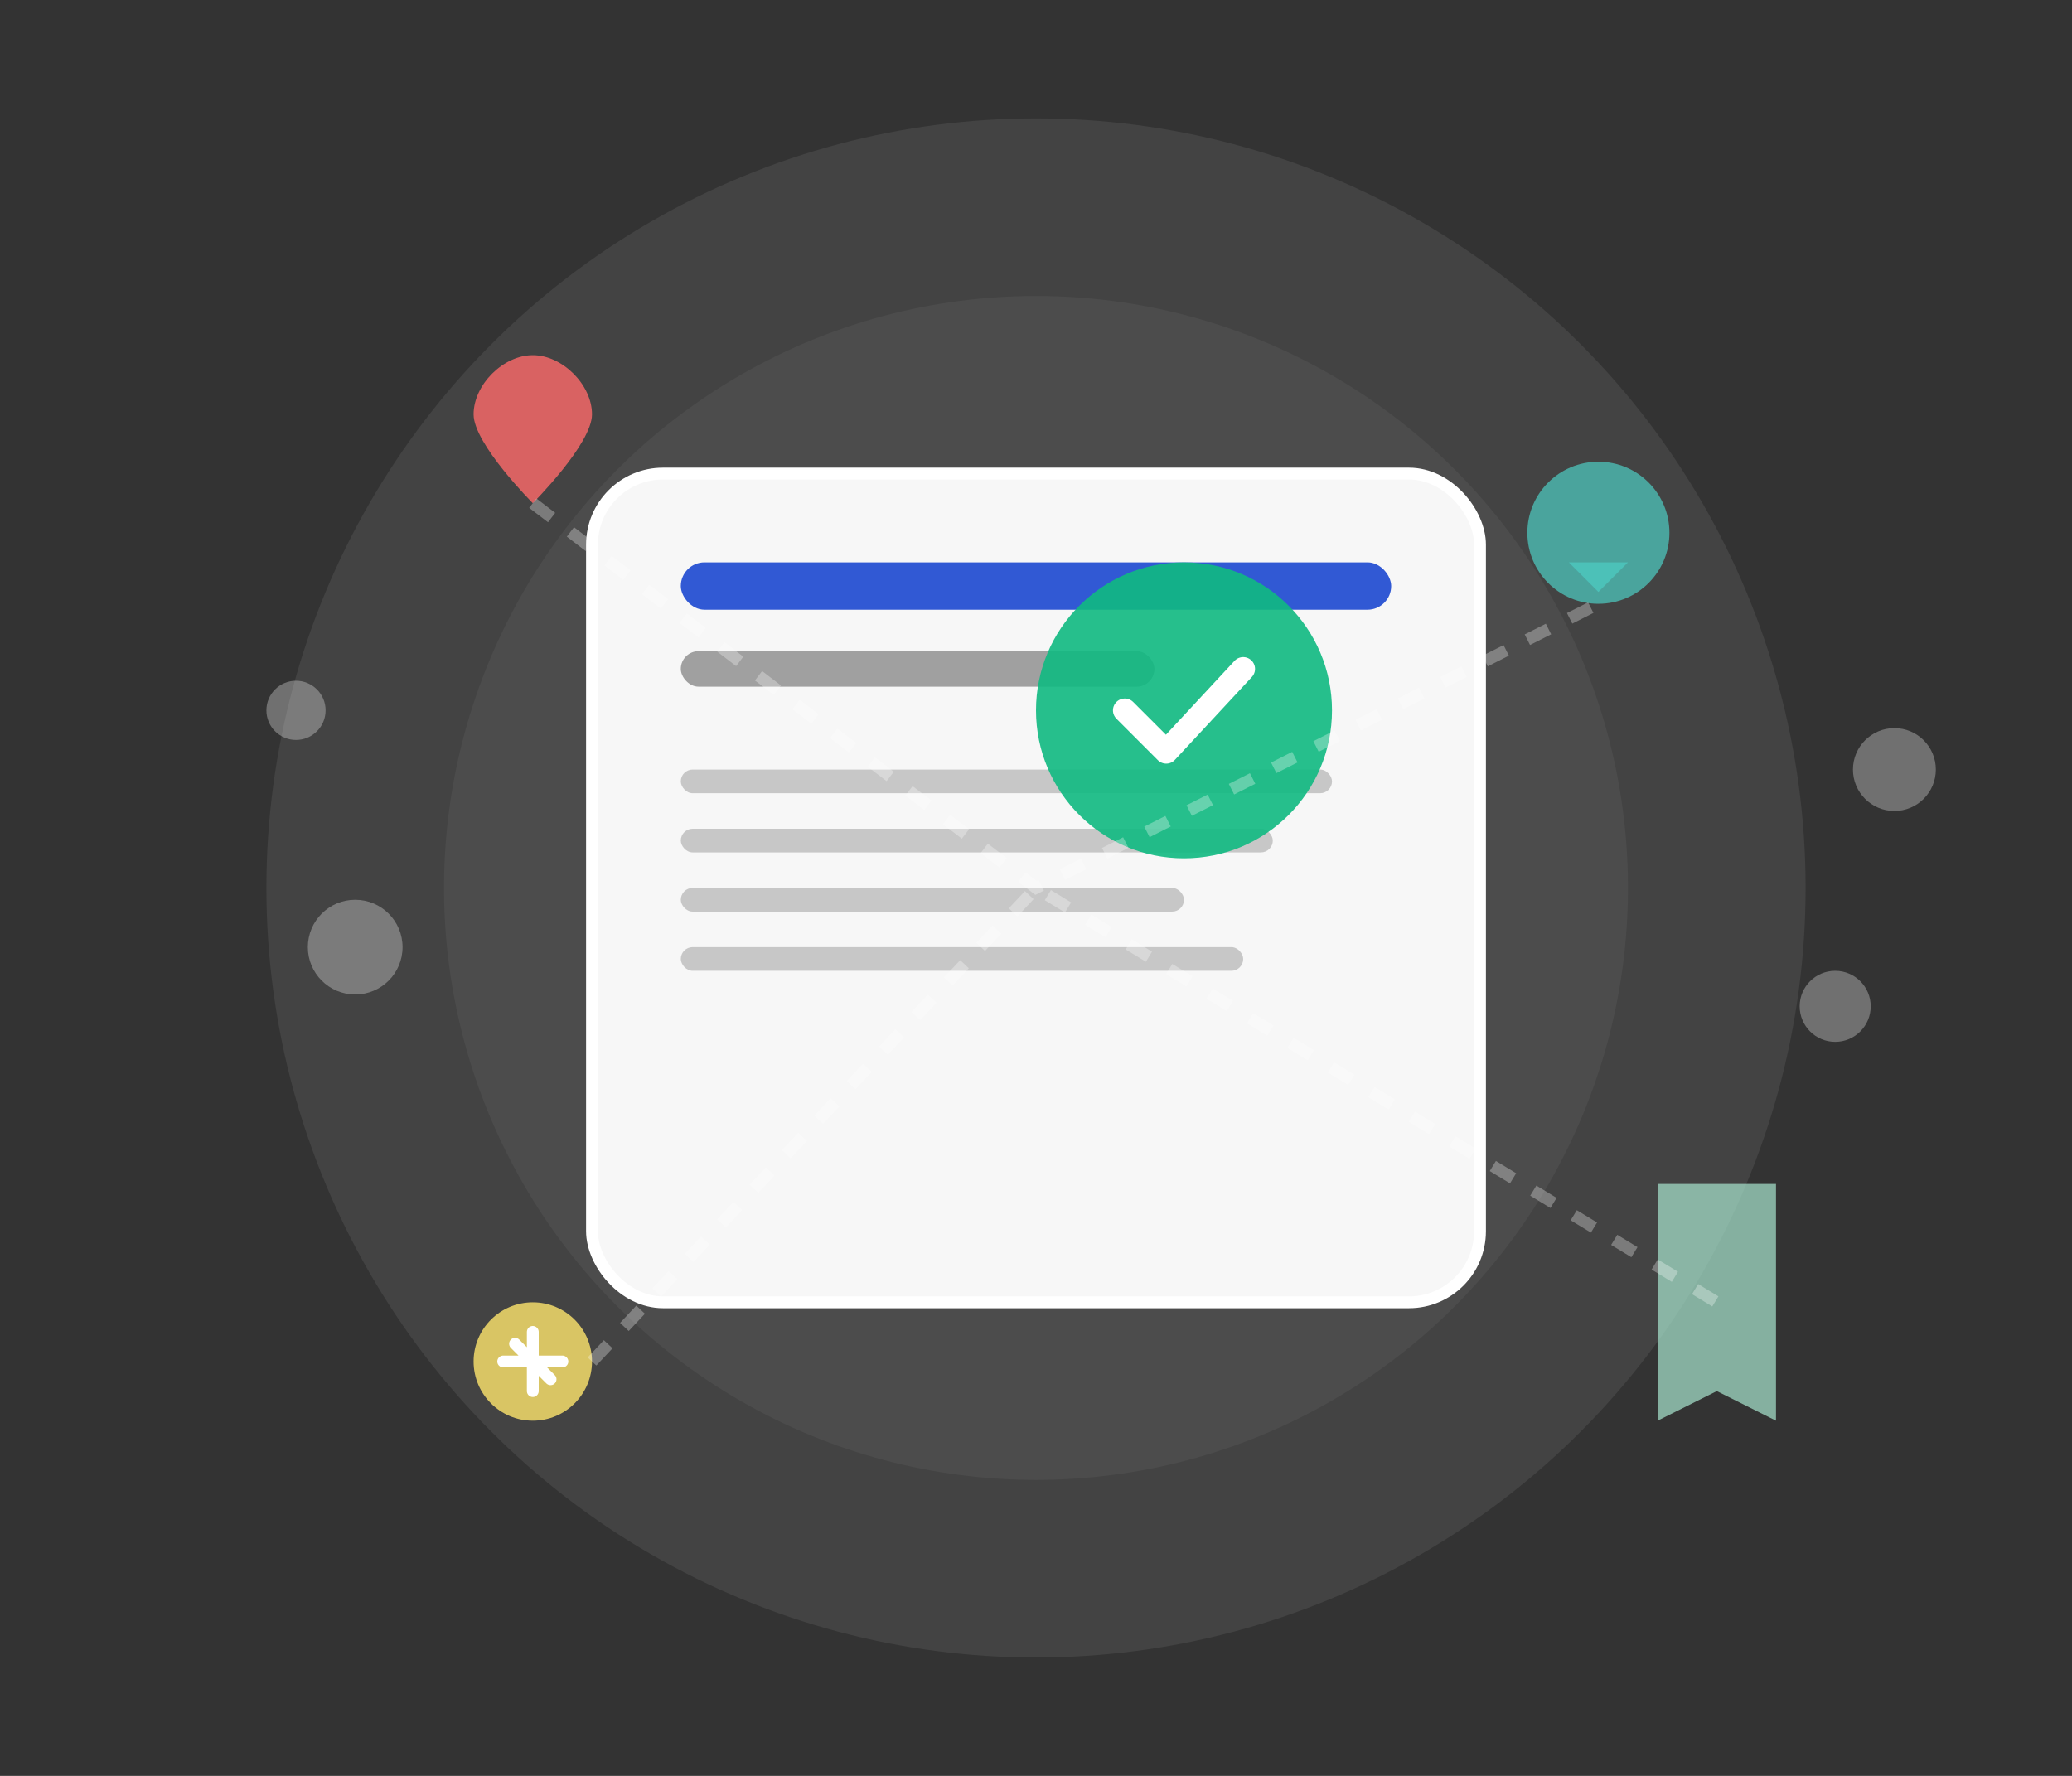 <svg width="350" height="300" viewBox="0 0 350 300" fill="none" xmlns="http://www.w3.org/2000/svg" class="email-verification-illustration">
    <rect x="0" y="0" width="350" height="300" fill="#333333" stroke="none"/>
    <!-- Background elements -->
    <circle cx="175" cy="150" r="130" fill="rgba(255, 255, 255, 0.08)" />
    <circle cx="175" cy="150" r="100" fill="rgba(255, 255, 255, 0.05)" />
    
    <!-- Blog post card -->
    <rect x="100" y="80" width="150" height="140" rx="12" fill="rgba(255, 255, 255, 0.95)" stroke="rgba(255, 255, 255, 1)" stroke-width="2"/>
    
    <!-- Blog post header lines -->
    <rect x="115" y="95" width="120" height="8" rx="4" fill="#0033cc" opacity="0.8" />
    <rect x="115" y="110" width="80" height="6" rx="3" fill="#666" opacity="0.6" />
    
    <!-- Blog post content lines -->
    <rect x="115" y="130" width="110" height="4" rx="2" fill="#999" opacity="0.5" />
    <rect x="115" y="140" width="100" height="4" rx="2" fill="#999" opacity="0.5" />
    <rect x="115" y="150" width="85" height="4" rx="2" fill="#999" opacity="0.5" />
    <rect x="115" y="160" width="95" height="4" rx="2" fill="#999" opacity="0.5" />
    
    <!-- Verification checkmark overlay -->
    <circle cx="200" cy="120" r="25" fill="#10B981" opacity="0.9" />
    <path d="M190 120L197 127L210 113" stroke="white" stroke-width="4" fill="none" stroke-linecap="round" stroke-linejoin="round"/>
    
    <!-- Floating blog elements -->
    <!-- Heart (likes) -->
    <path d="M80 70C80 65 85 60 90 60C95 60 100 65 100 70C100 75 90 85 90 85S80 75 80 70Z" fill="#FF6B6B" opacity="0.8" />
    
    <!-- Comment bubble -->
    <circle cx="270" cy="90" r="12" fill="#4ECDC4" opacity="0.7" />
    <path d="M265 95L270 100L275 95" fill="#4ECDC4" opacity="0.7" />
    
    <!-- Share icon -->
    <circle cx="90" cy="230" r="10" fill="#FFE66D" opacity="0.8" />
    <path d="M85 230L95 230M90 225L90 235M87 227L93 233" stroke="white" stroke-width="2" stroke-linecap="round" />
    
    <!-- Bookmark -->
    <path d="M280 200L280 240L290 235L300 240L300 200Z" fill="#A8E6CF" opacity="0.7" />
    
    <!-- Connection lines (content flow) -->
    <path d="M90 85L175 150L270 102" stroke="rgba(255, 255, 255, 0.3)" stroke-width="2" stroke-dasharray="4,4"/>
    <path d="M100 230L175 150L290 220" stroke="rgba(255, 255, 255, 0.3)" stroke-width="2" stroke-dasharray="4,4"/>
    
    <!-- Floating text bubbles -->
    <circle cx="60" cy="160" r="8" fill="rgba(255, 255, 255, 0.3)" />
    <circle cx="310" cy="170" r="6" fill="rgba(255, 255, 255, 0.3)" />
    <circle cx="50" cy="120" r="5" fill="rgba(255, 255, 255, 0.3)" />
    <circle cx="320" cy="130" r="7" fill="rgba(255, 255, 255, 0.3)" />
</svg> 